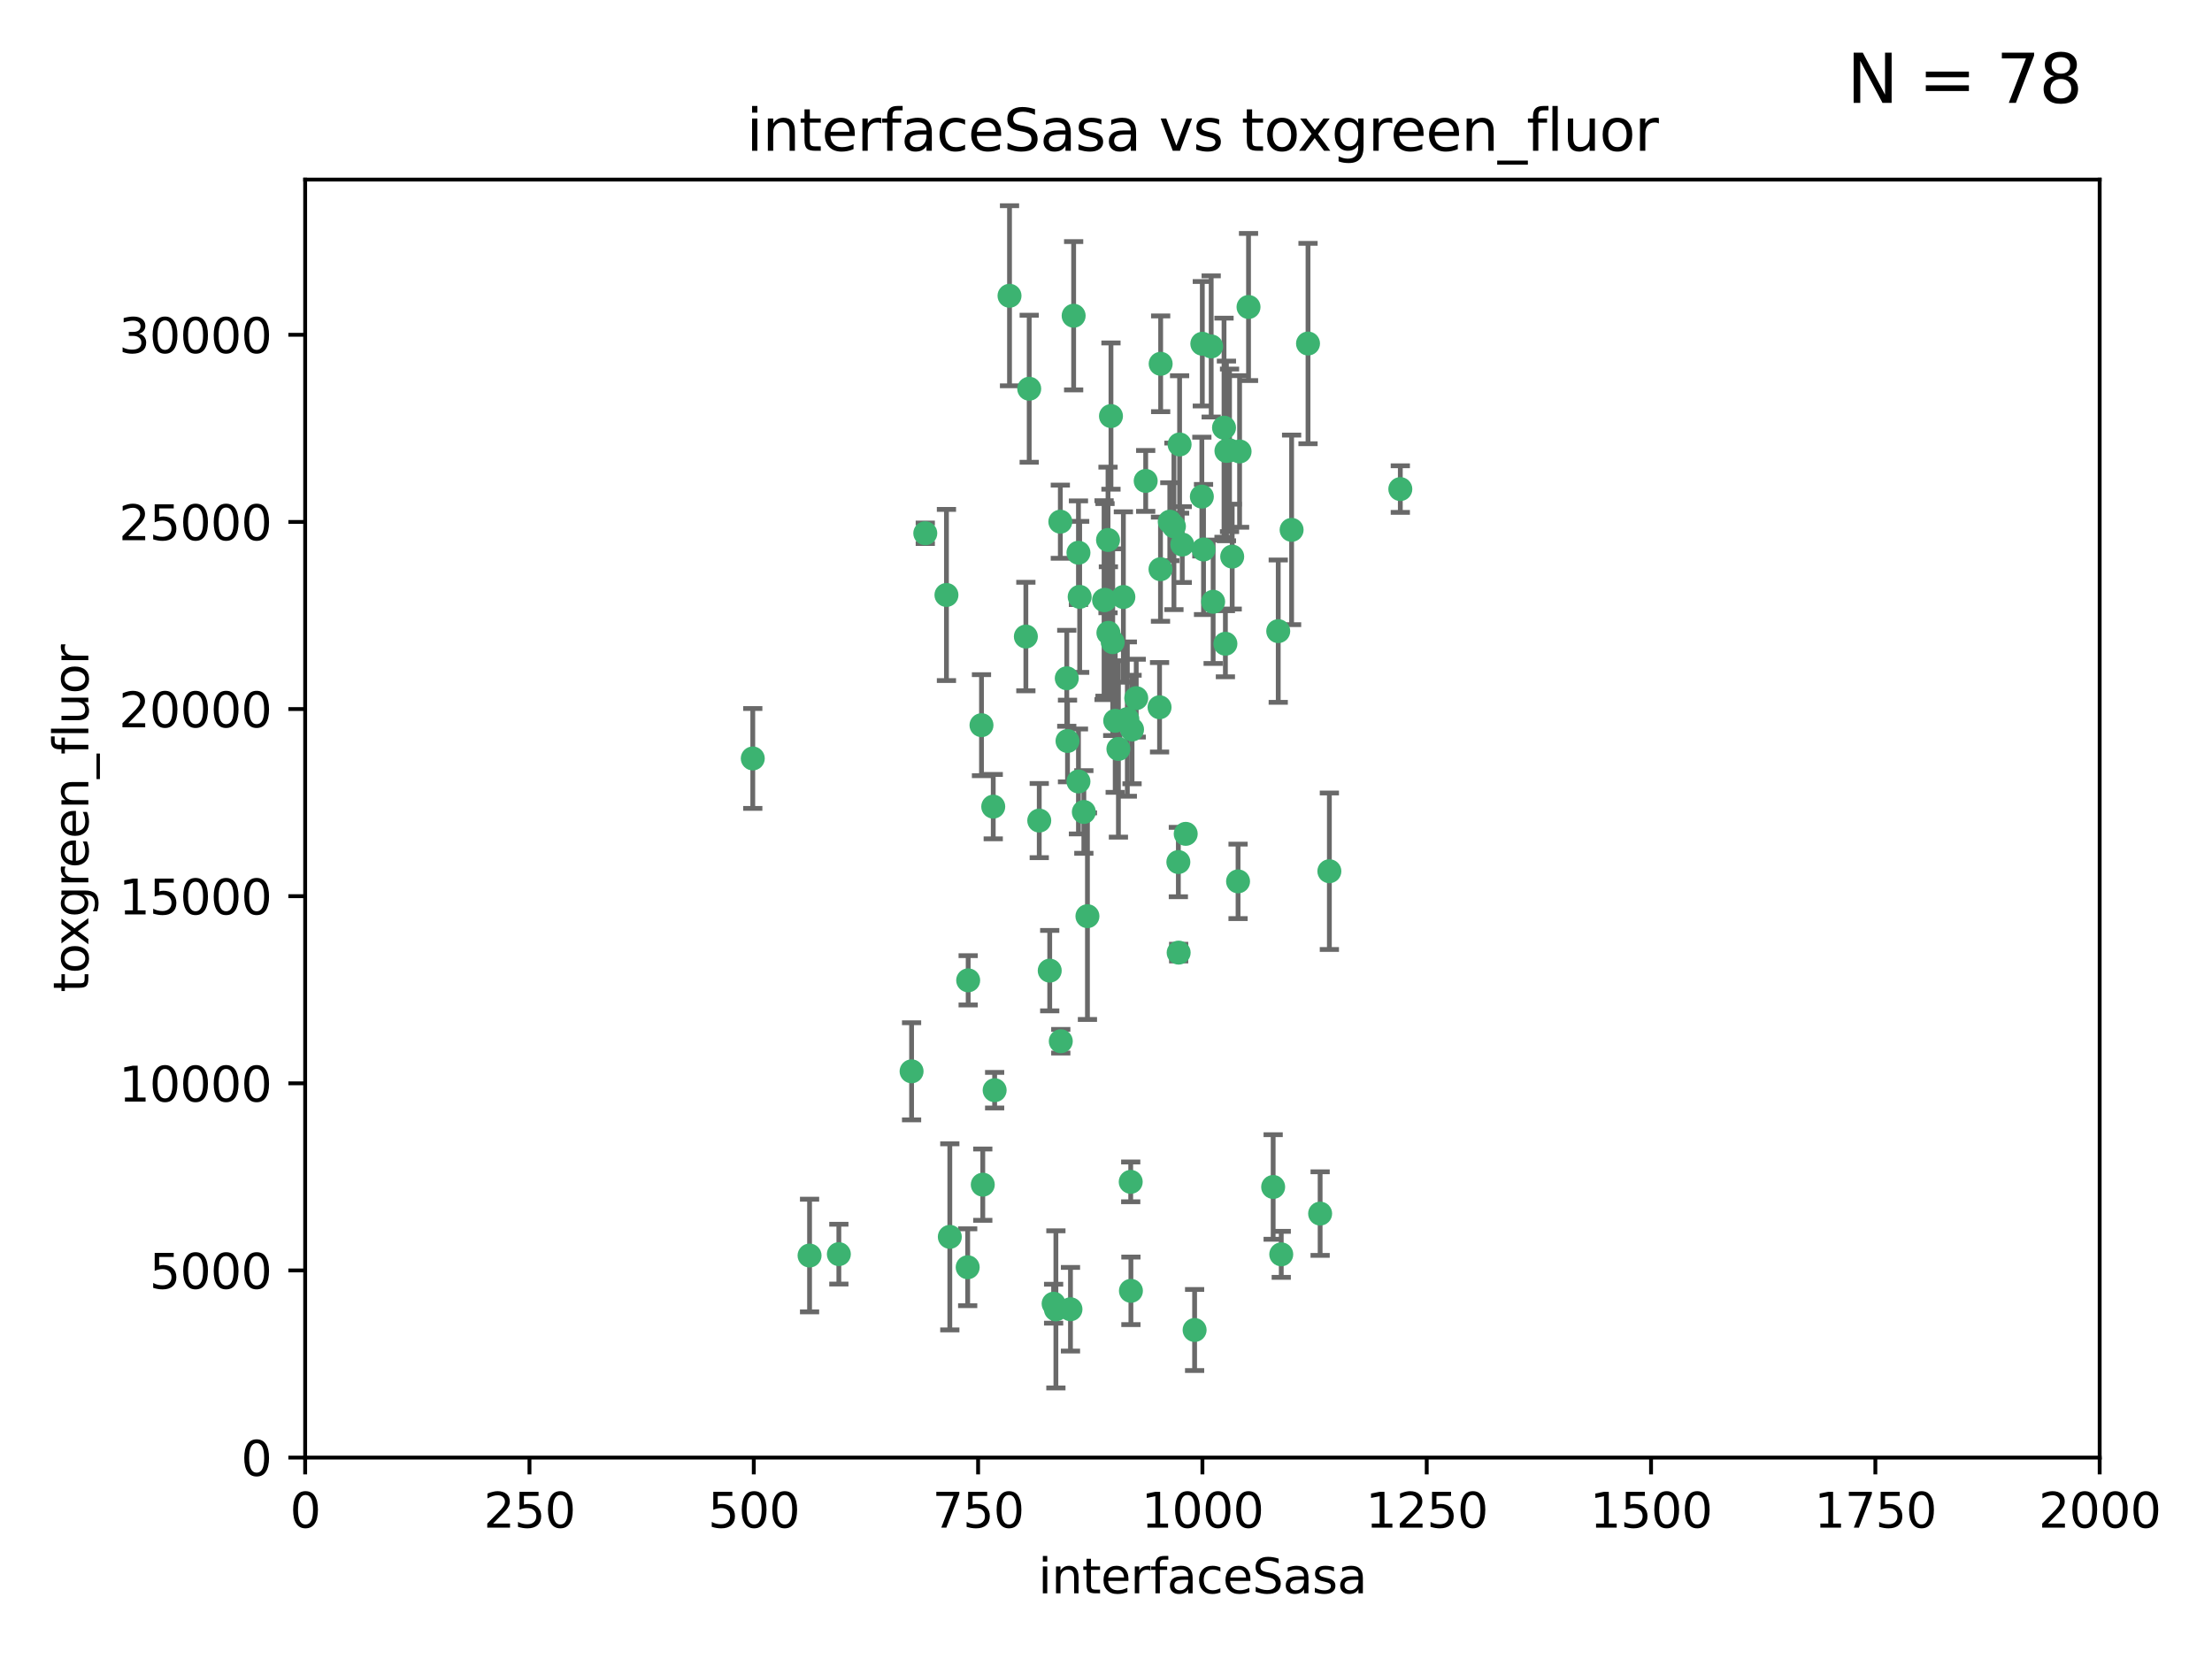 <?xml version="1.0" encoding="utf-8" standalone="no"?>
<!DOCTYPE svg PUBLIC "-//W3C//DTD SVG 1.1//EN"
  "http://www.w3.org/Graphics/SVG/1.1/DTD/svg11.dtd">
<svg xmlns:xlink="http://www.w3.org/1999/xlink" width="460.8pt" height="345.6pt" viewBox="0 0 460.8 345.6" xmlns="http://www.w3.org/2000/svg" version="1.1">
 <defs>
  <style type="text/css">*{stroke-linejoin: round; stroke-linecap: butt}</style>
 </defs>
 <g id="figure_1">
  <g id="patch_1">
   <path d="M 0 345.6 
L 460.8 345.6 
L 460.8 0 
L 0 0 
z
" style="fill: #ffffff"/>
  </g>
  <g id="axes_1">
   <g id="patch_2">
    <path d="M 63.571 303.64 
L 437.4 303.64 
L 437.4 37.411 
L 63.571 37.411 
z
" style="fill: #ffffff"/>
   </g>
   <g id="PathCollection_1">
    <defs>
     <path id="md28766e06b" d="M 0 1.118 
C 0.297 1.118 0.581 1 0.791 0.791 
C 1 0.581 1.118 0.297 1.118 0 
C 1.118 -0.297 1 -0.581 0.791 -0.791 
C 0.581 -1 0.297 -1.118 0 -1.118 
C -0.297 -1.118 -0.581 -1 -0.791 -0.791 
C -1 -0.581 -1.118 -0.297 -1.118 0 
C -1.118 0.297 -1 0.581 -0.791 0.791 
C -0.581 1 -0.297 1.118 0 1.118 
z
" style="stroke: #3cb371"/>
    </defs>
    <g clip-path="url(#pb3707b753c)">
     <use xlink:href="#md28766e06b" x="243.693" y="108.677" style="fill: #3cb371; stroke: #3cb371"/>
     <use xlink:href="#md28766e06b" x="272.484" y="71.562" style="fill: #3cb371; stroke: #3cb371"/>
     <use xlink:href="#md28766e06b" x="231.435" y="86.676" style="fill: #3cb371; stroke: #3cb371"/>
     <use xlink:href="#md28766e06b" x="266.28" y="131.48" style="fill: #3cb371; stroke: #3cb371"/>
     <use xlink:href="#md28766e06b" x="250.716" y="114.467" style="fill: #3cb371; stroke: #3cb371"/>
     <use xlink:href="#md28766e06b" x="269.065" y="110.38" style="fill: #3cb371; stroke: #3cb371"/>
     <use xlink:href="#md28766e06b" x="254.987" y="89.097" style="fill: #3cb371; stroke: #3cb371"/>
     <use xlink:href="#md28766e06b" x="220.886" y="108.676" style="fill: #3cb371; stroke: #3cb371"/>
     <use xlink:href="#md28766e06b" x="214.404" y="80.98" style="fill: #3cb371; stroke: #3cb371"/>
     <use xlink:href="#md28766e06b" x="174.75" y="261.259" style="fill: #3cb371; stroke: #3cb371"/>
     <use xlink:href="#md28766e06b" x="241.787" y="75.786" style="fill: #3cb371; stroke: #3cb371"/>
     <use xlink:href="#md28766e06b" x="252.721" y="125.356" style="fill: #3cb371; stroke: #3cb371"/>
     <use xlink:href="#md28766e06b" x="252.312" y="72.167" style="fill: #3cb371; stroke: #3cb371"/>
     <use xlink:href="#md28766e06b" x="258.229" y="94.046" style="fill: #3cb371; stroke: #3cb371"/>
     <use xlink:href="#md28766e06b" x="223.66" y="65.773" style="fill: #3cb371; stroke: #3cb371"/>
     <use xlink:href="#md28766e06b" x="232.987" y="156.019" style="fill: #3cb371; stroke: #3cb371"/>
     <use xlink:href="#md28766e06b" x="241.557" y="147.335" style="fill: #3cb371; stroke: #3cb371"/>
     <use xlink:href="#md28766e06b" x="230.194" y="124.965" style="fill: #3cb371; stroke: #3cb371"/>
     <use xlink:href="#md28766e06b" x="246.284" y="113.441" style="fill: #3cb371; stroke: #3cb371"/>
     <use xlink:href="#md28766e06b" x="255.489" y="93.933" style="fill: #3cb371; stroke: #3cb371"/>
     <use xlink:href="#md28766e06b" x="256.689" y="115.953" style="fill: #3cb371; stroke: #3cb371"/>
     <use xlink:href="#md28766e06b" x="244.553" y="109.646" style="fill: #3cb371; stroke: #3cb371"/>
     <use xlink:href="#md28766e06b" x="250.368" y="103.453" style="fill: #3cb371; stroke: #3cb371"/>
     <use xlink:href="#md28766e06b" x="232.318" y="150.153" style="fill: #3cb371; stroke: #3cb371"/>
     <use xlink:href="#md28766e06b" x="256.134" y="93.812" style="fill: #3cb371; stroke: #3cb371"/>
     <use xlink:href="#md28766e06b" x="234.02" y="124.367" style="fill: #3cb371; stroke: #3cb371"/>
     <use xlink:href="#md28766e06b" x="216.495" y="170.94" style="fill: #3cb371; stroke: #3cb371"/>
     <use xlink:href="#md28766e06b" x="238.669" y="100.184" style="fill: #3cb371; stroke: #3cb371"/>
     <use xlink:href="#md28766e06b" x="241.753" y="118.577" style="fill: #3cb371; stroke: #3cb371"/>
     <use xlink:href="#md28766e06b" x="245.731" y="92.588" style="fill: #3cb371; stroke: #3cb371"/>
     <use xlink:href="#md28766e06b" x="266.908" y="261.303" style="fill: #3cb371; stroke: #3cb371"/>
     <use xlink:href="#md28766e06b" x="222.381" y="154.361" style="fill: #3cb371; stroke: #3cb371"/>
     <use xlink:href="#md28766e06b" x="291.711" y="101.886" style="fill: #3cb371; stroke: #3cb371"/>
     <use xlink:href="#md28766e06b" x="224.916" y="124.337" style="fill: #3cb371; stroke: #3cb371"/>
     <use xlink:href="#md28766e06b" x="260.091" y="63.953" style="fill: #3cb371; stroke: #3cb371"/>
     <use xlink:href="#md28766e06b" x="250.465" y="71.61" style="fill: #3cb371; stroke: #3cb371"/>
     <use xlink:href="#md28766e06b" x="204.462" y="151.067" style="fill: #3cb371; stroke: #3cb371"/>
     <use xlink:href="#md28766e06b" x="218.677" y="202.203" style="fill: #3cb371; stroke: #3cb371"/>
     <use xlink:href="#md28766e06b" x="201.688" y="204.22" style="fill: #3cb371; stroke: #3cb371"/>
     <use xlink:href="#md28766e06b" x="204.731" y="246.787" style="fill: #3cb371; stroke: #3cb371"/>
     <use xlink:href="#md28766e06b" x="231.802" y="133.776" style="fill: #3cb371; stroke: #3cb371"/>
     <use xlink:href="#md28766e06b" x="192.753" y="111.087" style="fill: #3cb371; stroke: #3cb371"/>
     <use xlink:href="#md28766e06b" x="222.228" y="141.297" style="fill: #3cb371; stroke: #3cb371"/>
     <use xlink:href="#md28766e06b" x="230.822" y="112.487" style="fill: #3cb371; stroke: #3cb371"/>
     <use xlink:href="#md28766e06b" x="210.301" y="61.614" style="fill: #3cb371; stroke: #3cb371"/>
     <use xlink:href="#md28766e06b" x="224.662" y="162.792" style="fill: #3cb371; stroke: #3cb371"/>
     <use xlink:href="#md28766e06b" x="275.007" y="252.814" style="fill: #3cb371; stroke: #3cb371"/>
     <use xlink:href="#md28766e06b" x="236.699" y="145.439" style="fill: #3cb371; stroke: #3cb371"/>
     <use xlink:href="#md28766e06b" x="255.273" y="134.104" style="fill: #3cb371; stroke: #3cb371"/>
     <use xlink:href="#md28766e06b" x="265.222" y="247.267" style="fill: #3cb371; stroke: #3cb371"/>
     <use xlink:href="#md28766e06b" x="230.901" y="131.829" style="fill: #3cb371; stroke: #3cb371"/>
     <use xlink:href="#md28766e06b" x="213.706" y="132.603" style="fill: #3cb371; stroke: #3cb371"/>
     <use xlink:href="#md28766e06b" x="245.473" y="179.579" style="fill: #3cb371; stroke: #3cb371"/>
     <use xlink:href="#md28766e06b" x="206.91" y="168.036" style="fill: #3cb371; stroke: #3cb371"/>
     <use xlink:href="#md28766e06b" x="226.534" y="190.856" style="fill: #3cb371; stroke: #3cb371"/>
     <use xlink:href="#md28766e06b" x="235.59" y="268.906" style="fill: #3cb371; stroke: #3cb371"/>
     <use xlink:href="#md28766e06b" x="201.587" y="263.993" style="fill: #3cb371; stroke: #3cb371"/>
     <use xlink:href="#md28766e06b" x="224.662" y="115.142" style="fill: #3cb371; stroke: #3cb371"/>
     <use xlink:href="#md28766e06b" x="219.488" y="271.584" style="fill: #3cb371; stroke: #3cb371"/>
     <use xlink:href="#md28766e06b" x="245.536" y="198.449" style="fill: #3cb371; stroke: #3cb371"/>
     <use xlink:href="#md28766e06b" x="248.859" y="277.063" style="fill: #3cb371; stroke: #3cb371"/>
     <use xlink:href="#md28766e06b" x="220.981" y="216.908" style="fill: #3cb371; stroke: #3cb371"/>
     <use xlink:href="#md28766e06b" x="235.826" y="151.97" style="fill: #3cb371; stroke: #3cb371"/>
     <use xlink:href="#md28766e06b" x="276.932" y="181.494" style="fill: #3cb371; stroke: #3cb371"/>
     <use xlink:href="#md28766e06b" x="257.91" y="183.606" style="fill: #3cb371; stroke: #3cb371"/>
     <use xlink:href="#md28766e06b" x="247.005" y="173.704" style="fill: #3cb371; stroke: #3cb371"/>
     <use xlink:href="#md28766e06b" x="229.998" y="125.024" style="fill: #3cb371; stroke: #3cb371"/>
     <use xlink:href="#md28766e06b" x="219.963" y="272.768" style="fill: #3cb371; stroke: #3cb371"/>
     <use xlink:href="#md28766e06b" x="189.899" y="223.176" style="fill: #3cb371; stroke: #3cb371"/>
     <use xlink:href="#md28766e06b" x="197.864" y="257.661" style="fill: #3cb371; stroke: #3cb371"/>
     <use xlink:href="#md28766e06b" x="234.846" y="149.795" style="fill: #3cb371; stroke: #3cb371"/>
     <use xlink:href="#md28766e06b" x="168.647" y="261.551" style="fill: #3cb371; stroke: #3cb371"/>
     <use xlink:href="#md28766e06b" x="223" y="272.741" style="fill: #3cb371; stroke: #3cb371"/>
     <use xlink:href="#md28766e06b" x="197.163" y="123.943" style="fill: #3cb371; stroke: #3cb371"/>
     <use xlink:href="#md28766e06b" x="225.785" y="169.147" style="fill: #3cb371; stroke: #3cb371"/>
     <use xlink:href="#md28766e06b" x="235.549" y="246.204" style="fill: #3cb371; stroke: #3cb371"/>
     <use xlink:href="#md28766e06b" x="207.202" y="227.107" style="fill: #3cb371; stroke: #3cb371"/>
     <use xlink:href="#md28766e06b" x="156.817" y="157.999" style="fill: #3cb371; stroke: #3cb371"/>
    </g>
   </g>
   <g id="matplotlib.axis_1">
    <g id="xtick_1">
     <g id="line2d_1">
      <defs>
       <path id="m41649f0b8f" d="M 0 0 
L 0 3.5 
" style="stroke: #000000; stroke-width: 0.8"/>
      </defs>
      <g>
       <use xlink:href="#m41649f0b8f" x="63.571" y="303.64" style="stroke: #000000; stroke-width: 0.8"/>
      </g>
     </g>
     <g id="text_1">
      <!-- 0 -->
      <g transform="translate(60.39 318.238)scale(0.1 -0.1)">
       <defs>
        <path id="DejaVuSans-30" d="M 2034 4250 
Q 1547 4250 1301 3770 
Q 1056 3291 1056 2328 
Q 1056 1369 1301 889 
Q 1547 409 2034 409 
Q 2525 409 2770 889 
Q 3016 1369 3016 2328 
Q 3016 3291 2770 3770 
Q 2525 4250 2034 4250 
z
M 2034 4750 
Q 2819 4750 3233 4129 
Q 3647 3509 3647 2328 
Q 3647 1150 3233 529 
Q 2819 -91 2034 -91 
Q 1250 -91 836 529 
Q 422 1150 422 2328 
Q 422 3509 836 4129 
Q 1250 4750 2034 4750 
z
" transform="scale(0.016)"/>
       </defs>
       <use xlink:href="#DejaVuSans-30"/>
      </g>
     </g>
    </g>
    <g id="xtick_2">
     <g id="line2d_2">
      <g>
       <use xlink:href="#m41649f0b8f" x="110.3" y="303.64" style="stroke: #000000; stroke-width: 0.8"/>
      </g>
     </g>
     <g id="text_2">
      <!-- 250 -->
      <g transform="translate(100.756 318.238)scale(0.1 -0.1)">
       <defs>
        <path id="DejaVuSans-32" d="M 1228 531 
L 3431 531 
L 3431 0 
L 469 0 
L 469 531 
Q 828 903 1448 1529 
Q 2069 2156 2228 2338 
Q 2531 2678 2651 2914 
Q 2772 3150 2772 3378 
Q 2772 3750 2511 3984 
Q 2250 4219 1831 4219 
Q 1534 4219 1204 4116 
Q 875 4013 500 3803 
L 500 4441 
Q 881 4594 1212 4672 
Q 1544 4750 1819 4750 
Q 2544 4750 2975 4387 
Q 3406 4025 3406 3419 
Q 3406 3131 3298 2873 
Q 3191 2616 2906 2266 
Q 2828 2175 2409 1742 
Q 1991 1309 1228 531 
z
" transform="scale(0.016)"/>
        <path id="DejaVuSans-35" d="M 691 4666 
L 3169 4666 
L 3169 4134 
L 1269 4134 
L 1269 2991 
Q 1406 3038 1543 3061 
Q 1681 3084 1819 3084 
Q 2600 3084 3056 2656 
Q 3513 2228 3513 1497 
Q 3513 744 3044 326 
Q 2575 -91 1722 -91 
Q 1428 -91 1123 -41 
Q 819 9 494 109 
L 494 744 
Q 775 591 1075 516 
Q 1375 441 1709 441 
Q 2250 441 2565 725 
Q 2881 1009 2881 1497 
Q 2881 1984 2565 2268 
Q 2250 2553 1709 2553 
Q 1456 2553 1204 2497 
Q 953 2441 691 2322 
L 691 4666 
z
" transform="scale(0.016)"/>
       </defs>
       <use xlink:href="#DejaVuSans-32"/>
       <use xlink:href="#DejaVuSans-35" x="63.623"/>
       <use xlink:href="#DejaVuSans-30" x="127.246"/>
      </g>
     </g>
    </g>
    <g id="xtick_3">
     <g id="line2d_3">
      <g>
       <use xlink:href="#m41649f0b8f" x="157.028" y="303.64" style="stroke: #000000; stroke-width: 0.8"/>
      </g>
     </g>
     <g id="text_3">
      <!-- 500 -->
      <g transform="translate(147.485 318.238)scale(0.1 -0.1)">
       <use xlink:href="#DejaVuSans-35"/>
       <use xlink:href="#DejaVuSans-30" x="63.623"/>
       <use xlink:href="#DejaVuSans-30" x="127.246"/>
      </g>
     </g>
    </g>
    <g id="xtick_4">
     <g id="line2d_4">
      <g>
       <use xlink:href="#m41649f0b8f" x="203.757" y="303.64" style="stroke: #000000; stroke-width: 0.8"/>
      </g>
     </g>
     <g id="text_4">
      <!-- 750 -->
      <g transform="translate(194.213 318.238)scale(0.1 -0.1)">
       <defs>
        <path id="DejaVuSans-37" d="M 525 4666 
L 3525 4666 
L 3525 4397 
L 1831 0 
L 1172 0 
L 2766 4134 
L 525 4134 
L 525 4666 
z
" transform="scale(0.016)"/>
       </defs>
       <use xlink:href="#DejaVuSans-37"/>
       <use xlink:href="#DejaVuSans-35" x="63.623"/>
       <use xlink:href="#DejaVuSans-30" x="127.246"/>
      </g>
     </g>
    </g>
    <g id="xtick_5">
     <g id="line2d_5">
      <g>
       <use xlink:href="#m41649f0b8f" x="250.486" y="303.64" style="stroke: #000000; stroke-width: 0.8"/>
      </g>
     </g>
     <g id="text_5">
      <!-- 1000 -->
      <g transform="translate(237.761 318.238)scale(0.1 -0.1)">
       <defs>
        <path id="DejaVuSans-31" d="M 794 531 
L 1825 531 
L 1825 4091 
L 703 3866 
L 703 4441 
L 1819 4666 
L 2450 4666 
L 2450 531 
L 3481 531 
L 3481 0 
L 794 0 
L 794 531 
z
" transform="scale(0.016)"/>
       </defs>
       <use xlink:href="#DejaVuSans-31"/>
       <use xlink:href="#DejaVuSans-30" x="63.623"/>
       <use xlink:href="#DejaVuSans-30" x="127.246"/>
       <use xlink:href="#DejaVuSans-30" x="190.869"/>
      </g>
     </g>
    </g>
    <g id="xtick_6">
     <g id="line2d_6">
      <g>
       <use xlink:href="#m41649f0b8f" x="297.214" y="303.64" style="stroke: #000000; stroke-width: 0.8"/>
      </g>
     </g>
     <g id="text_6">
      <!-- 1250 -->
      <g transform="translate(284.489 318.238)scale(0.1 -0.1)">
       <use xlink:href="#DejaVuSans-31"/>
       <use xlink:href="#DejaVuSans-32" x="63.623"/>
       <use xlink:href="#DejaVuSans-35" x="127.246"/>
       <use xlink:href="#DejaVuSans-30" x="190.869"/>
      </g>
     </g>
    </g>
    <g id="xtick_7">
     <g id="line2d_7">
      <g>
       <use xlink:href="#m41649f0b8f" x="343.943" y="303.64" style="stroke: #000000; stroke-width: 0.8"/>
      </g>
     </g>
     <g id="text_7">
      <!-- 1500 -->
      <g transform="translate(331.218 318.238)scale(0.1 -0.1)">
       <use xlink:href="#DejaVuSans-31"/>
       <use xlink:href="#DejaVuSans-35" x="63.623"/>
       <use xlink:href="#DejaVuSans-30" x="127.246"/>
       <use xlink:href="#DejaVuSans-30" x="190.869"/>
      </g>
     </g>
    </g>
    <g id="xtick_8">
     <g id="line2d_8">
      <g>
       <use xlink:href="#m41649f0b8f" x="390.671" y="303.64" style="stroke: #000000; stroke-width: 0.8"/>
      </g>
     </g>
     <g id="text_8">
      <!-- 1750 -->
      <g transform="translate(377.946 318.238)scale(0.1 -0.1)">
       <use xlink:href="#DejaVuSans-31"/>
       <use xlink:href="#DejaVuSans-37" x="63.623"/>
       <use xlink:href="#DejaVuSans-35" x="127.246"/>
       <use xlink:href="#DejaVuSans-30" x="190.869"/>
      </g>
     </g>
    </g>
    <g id="xtick_9">
     <g id="line2d_9">
      <g>
       <use xlink:href="#m41649f0b8f" x="437.4" y="303.64" style="stroke: #000000; stroke-width: 0.8"/>
      </g>
     </g>
     <g id="text_9">
      <!-- 2000 -->
      <g transform="translate(424.675 318.238)scale(0.1 -0.1)">
       <use xlink:href="#DejaVuSans-32"/>
       <use xlink:href="#DejaVuSans-30" x="63.623"/>
       <use xlink:href="#DejaVuSans-30" x="127.246"/>
       <use xlink:href="#DejaVuSans-30" x="190.869"/>
      </g>
     </g>
    </g>
    <g id="text_10">
     <!-- interfaceSasa -->
     <g transform="translate(216.279 331.917)scale(0.1 -0.1)">
      <defs>
       <path id="DejaVuSans-69" d="M 603 3500 
L 1178 3500 
L 1178 0 
L 603 0 
L 603 3500 
z
M 603 4863 
L 1178 4863 
L 1178 4134 
L 603 4134 
L 603 4863 
z
" transform="scale(0.016)"/>
       <path id="DejaVuSans-6e" d="M 3513 2113 
L 3513 0 
L 2938 0 
L 2938 2094 
Q 2938 2591 2744 2837 
Q 2550 3084 2163 3084 
Q 1697 3084 1428 2787 
Q 1159 2491 1159 1978 
L 1159 0 
L 581 0 
L 581 3500 
L 1159 3500 
L 1159 2956 
Q 1366 3272 1645 3428 
Q 1925 3584 2291 3584 
Q 2894 3584 3203 3211 
Q 3513 2838 3513 2113 
z
" transform="scale(0.016)"/>
       <path id="DejaVuSans-74" d="M 1172 4494 
L 1172 3500 
L 2356 3500 
L 2356 3053 
L 1172 3053 
L 1172 1153 
Q 1172 725 1289 603 
Q 1406 481 1766 481 
L 2356 481 
L 2356 0 
L 1766 0 
Q 1100 0 847 248 
Q 594 497 594 1153 
L 594 3053 
L 172 3053 
L 172 3500 
L 594 3500 
L 594 4494 
L 1172 4494 
z
" transform="scale(0.016)"/>
       <path id="DejaVuSans-65" d="M 3597 1894 
L 3597 1613 
L 953 1613 
Q 991 1019 1311 708 
Q 1631 397 2203 397 
Q 2534 397 2845 478 
Q 3156 559 3463 722 
L 3463 178 
Q 3153 47 2828 -22 
Q 2503 -91 2169 -91 
Q 1331 -91 842 396 
Q 353 884 353 1716 
Q 353 2575 817 3079 
Q 1281 3584 2069 3584 
Q 2775 3584 3186 3129 
Q 3597 2675 3597 1894 
z
M 3022 2063 
Q 3016 2534 2758 2815 
Q 2500 3097 2075 3097 
Q 1594 3097 1305 2825 
Q 1016 2553 972 2059 
L 3022 2063 
z
" transform="scale(0.016)"/>
       <path id="DejaVuSans-72" d="M 2631 2963 
Q 2534 3019 2420 3045 
Q 2306 3072 2169 3072 
Q 1681 3072 1420 2755 
Q 1159 2438 1159 1844 
L 1159 0 
L 581 0 
L 581 3500 
L 1159 3500 
L 1159 2956 
Q 1341 3275 1631 3429 
Q 1922 3584 2338 3584 
Q 2397 3584 2469 3576 
Q 2541 3569 2628 3553 
L 2631 2963 
z
" transform="scale(0.016)"/>
       <path id="DejaVuSans-66" d="M 2375 4863 
L 2375 4384 
L 1825 4384 
Q 1516 4384 1395 4259 
Q 1275 4134 1275 3809 
L 1275 3500 
L 2222 3500 
L 2222 3053 
L 1275 3053 
L 1275 0 
L 697 0 
L 697 3053 
L 147 3053 
L 147 3500 
L 697 3500 
L 697 3744 
Q 697 4328 969 4595 
Q 1241 4863 1831 4863 
L 2375 4863 
z
" transform="scale(0.016)"/>
       <path id="DejaVuSans-61" d="M 2194 1759 
Q 1497 1759 1228 1600 
Q 959 1441 959 1056 
Q 959 750 1161 570 
Q 1363 391 1709 391 
Q 2188 391 2477 730 
Q 2766 1069 2766 1631 
L 2766 1759 
L 2194 1759 
z
M 3341 1997 
L 3341 0 
L 2766 0 
L 2766 531 
Q 2569 213 2275 61 
Q 1981 -91 1556 -91 
Q 1019 -91 701 211 
Q 384 513 384 1019 
Q 384 1609 779 1909 
Q 1175 2209 1959 2209 
L 2766 2209 
L 2766 2266 
Q 2766 2663 2505 2880 
Q 2244 3097 1772 3097 
Q 1472 3097 1187 3025 
Q 903 2953 641 2809 
L 641 3341 
Q 956 3463 1253 3523 
Q 1550 3584 1831 3584 
Q 2591 3584 2966 3190 
Q 3341 2797 3341 1997 
z
" transform="scale(0.016)"/>
       <path id="DejaVuSans-63" d="M 3122 3366 
L 3122 2828 
Q 2878 2963 2633 3030 
Q 2388 3097 2138 3097 
Q 1578 3097 1268 2742 
Q 959 2388 959 1747 
Q 959 1106 1268 751 
Q 1578 397 2138 397 
Q 2388 397 2633 464 
Q 2878 531 3122 666 
L 3122 134 
Q 2881 22 2623 -34 
Q 2366 -91 2075 -91 
Q 1284 -91 818 406 
Q 353 903 353 1747 
Q 353 2603 823 3093 
Q 1294 3584 2113 3584 
Q 2378 3584 2631 3529 
Q 2884 3475 3122 3366 
z
" transform="scale(0.016)"/>
       <path id="DejaVuSans-53" d="M 3425 4513 
L 3425 3897 
Q 3066 4069 2747 4153 
Q 2428 4238 2131 4238 
Q 1616 4238 1336 4038 
Q 1056 3838 1056 3469 
Q 1056 3159 1242 3001 
Q 1428 2844 1947 2747 
L 2328 2669 
Q 3034 2534 3370 2195 
Q 3706 1856 3706 1288 
Q 3706 609 3251 259 
Q 2797 -91 1919 -91 
Q 1588 -91 1214 -16 
Q 841 59 441 206 
L 441 856 
Q 825 641 1194 531 
Q 1563 422 1919 422 
Q 2459 422 2753 634 
Q 3047 847 3047 1241 
Q 3047 1584 2836 1778 
Q 2625 1972 2144 2069 
L 1759 2144 
Q 1053 2284 737 2584 
Q 422 2884 422 3419 
Q 422 4038 858 4394 
Q 1294 4750 2059 4750 
Q 2388 4750 2728 4690 
Q 3069 4631 3425 4513 
z
" transform="scale(0.016)"/>
       <path id="DejaVuSans-73" d="M 2834 3397 
L 2834 2853 
Q 2591 2978 2328 3040 
Q 2066 3103 1784 3103 
Q 1356 3103 1142 2972 
Q 928 2841 928 2578 
Q 928 2378 1081 2264 
Q 1234 2150 1697 2047 
L 1894 2003 
Q 2506 1872 2764 1633 
Q 3022 1394 3022 966 
Q 3022 478 2636 193 
Q 2250 -91 1575 -91 
Q 1294 -91 989 -36 
Q 684 19 347 128 
L 347 722 
Q 666 556 975 473 
Q 1284 391 1588 391 
Q 1994 391 2212 530 
Q 2431 669 2431 922 
Q 2431 1156 2273 1281 
Q 2116 1406 1581 1522 
L 1381 1569 
Q 847 1681 609 1914 
Q 372 2147 372 2553 
Q 372 3047 722 3315 
Q 1072 3584 1716 3584 
Q 2034 3584 2315 3537 
Q 2597 3491 2834 3397 
z
" transform="scale(0.016)"/>
      </defs>
      <use xlink:href="#DejaVuSans-69"/>
      <use xlink:href="#DejaVuSans-6e" x="27.783"/>
      <use xlink:href="#DejaVuSans-74" x="91.162"/>
      <use xlink:href="#DejaVuSans-65" x="130.371"/>
      <use xlink:href="#DejaVuSans-72" x="191.895"/>
      <use xlink:href="#DejaVuSans-66" x="233.008"/>
      <use xlink:href="#DejaVuSans-61" x="268.213"/>
      <use xlink:href="#DejaVuSans-63" x="329.492"/>
      <use xlink:href="#DejaVuSans-65" x="384.473"/>
      <use xlink:href="#DejaVuSans-53" x="445.996"/>
      <use xlink:href="#DejaVuSans-61" x="509.473"/>
      <use xlink:href="#DejaVuSans-73" x="570.752"/>
      <use xlink:href="#DejaVuSans-61" x="622.852"/>
     </g>
    </g>
   </g>
   <g id="matplotlib.axis_2">
    <g id="ytick_1">
     <g id="line2d_10">
      <defs>
       <path id="m5e41272f36" d="M 0 0 
L -3.5 0 
" style="stroke: #000000; stroke-width: 0.8"/>
      </defs>
      <g>
       <use xlink:href="#m5e41272f36" x="63.571" y="303.64" style="stroke: #000000; stroke-width: 0.8"/>
      </g>
     </g>
     <g id="text_11">
      <!-- 0 -->
      <g transform="translate(50.209 307.439)scale(0.1 -0.1)">
       <use xlink:href="#DejaVuSans-30"/>
      </g>
     </g>
    </g>
    <g id="ytick_2">
     <g id="line2d_11">
      <g>
       <use xlink:href="#m5e41272f36" x="63.571" y="264.657" style="stroke: #000000; stroke-width: 0.8"/>
      </g>
     </g>
     <g id="text_12">
      <!-- 5000 -->
      <g transform="translate(31.121 268.457)scale(0.1 -0.1)">
       <use xlink:href="#DejaVuSans-35"/>
       <use xlink:href="#DejaVuSans-30" x="63.623"/>
       <use xlink:href="#DejaVuSans-30" x="127.246"/>
       <use xlink:href="#DejaVuSans-30" x="190.869"/>
      </g>
     </g>
    </g>
    <g id="ytick_3">
     <g id="line2d_12">
      <g>
       <use xlink:href="#m5e41272f36" x="63.571" y="225.675" style="stroke: #000000; stroke-width: 0.8"/>
      </g>
     </g>
     <g id="text_13">
      <!-- 10000 -->
      <g transform="translate(24.759 229.474)scale(0.1 -0.1)">
       <use xlink:href="#DejaVuSans-31"/>
       <use xlink:href="#DejaVuSans-30" x="63.623"/>
       <use xlink:href="#DejaVuSans-30" x="127.246"/>
       <use xlink:href="#DejaVuSans-30" x="190.869"/>
       <use xlink:href="#DejaVuSans-30" x="254.492"/>
      </g>
     </g>
    </g>
    <g id="ytick_4">
     <g id="line2d_13">
      <g>
       <use xlink:href="#m5e41272f36" x="63.571" y="186.692" style="stroke: #000000; stroke-width: 0.8"/>
      </g>
     </g>
     <g id="text_14">
      <!-- 15000 -->
      <g transform="translate(24.759 190.492)scale(0.1 -0.1)">
       <use xlink:href="#DejaVuSans-31"/>
       <use xlink:href="#DejaVuSans-35" x="63.623"/>
       <use xlink:href="#DejaVuSans-30" x="127.246"/>
       <use xlink:href="#DejaVuSans-30" x="190.869"/>
       <use xlink:href="#DejaVuSans-30" x="254.492"/>
      </g>
     </g>
    </g>
    <g id="ytick_5">
     <g id="line2d_14">
      <g>
       <use xlink:href="#m5e41272f36" x="63.571" y="147.71" style="stroke: #000000; stroke-width: 0.8"/>
      </g>
     </g>
     <g id="text_15">
      <!-- 20000 -->
      <g transform="translate(24.759 151.509)scale(0.1 -0.1)">
       <use xlink:href="#DejaVuSans-32"/>
       <use xlink:href="#DejaVuSans-30" x="63.623"/>
       <use xlink:href="#DejaVuSans-30" x="127.246"/>
       <use xlink:href="#DejaVuSans-30" x="190.869"/>
       <use xlink:href="#DejaVuSans-30" x="254.492"/>
      </g>
     </g>
    </g>
    <g id="ytick_6">
     <g id="line2d_15">
      <g>
       <use xlink:href="#m5e41272f36" x="63.571" y="108.727" style="stroke: #000000; stroke-width: 0.8"/>
      </g>
     </g>
     <g id="text_16">
      <!-- 25000 -->
      <g transform="translate(24.759 112.527)scale(0.1 -0.1)">
       <use xlink:href="#DejaVuSans-32"/>
       <use xlink:href="#DejaVuSans-35" x="63.623"/>
       <use xlink:href="#DejaVuSans-30" x="127.246"/>
       <use xlink:href="#DejaVuSans-30" x="190.869"/>
       <use xlink:href="#DejaVuSans-30" x="254.492"/>
      </g>
     </g>
    </g>
    <g id="ytick_7">
     <g id="line2d_16">
      <g>
       <use xlink:href="#m5e41272f36" x="63.571" y="69.745" style="stroke: #000000; stroke-width: 0.8"/>
      </g>
     </g>
     <g id="text_17">
      <!-- 30000 -->
      <g transform="translate(24.759 73.544)scale(0.1 -0.1)">
       <defs>
        <path id="DejaVuSans-33" d="M 2597 2516 
Q 3050 2419 3304 2112 
Q 3559 1806 3559 1356 
Q 3559 666 3084 287 
Q 2609 -91 1734 -91 
Q 1441 -91 1130 -33 
Q 819 25 488 141 
L 488 750 
Q 750 597 1062 519 
Q 1375 441 1716 441 
Q 2309 441 2620 675 
Q 2931 909 2931 1356 
Q 2931 1769 2642 2001 
Q 2353 2234 1838 2234 
L 1294 2234 
L 1294 2753 
L 1863 2753 
Q 2328 2753 2575 2939 
Q 2822 3125 2822 3475 
Q 2822 3834 2567 4026 
Q 2313 4219 1838 4219 
Q 1578 4219 1281 4162 
Q 984 4106 628 3988 
L 628 4550 
Q 988 4650 1302 4700 
Q 1616 4750 1894 4750 
Q 2613 4750 3031 4423 
Q 3450 4097 3450 3541 
Q 3450 3153 3228 2886 
Q 3006 2619 2597 2516 
z
" transform="scale(0.016)"/>
       </defs>
       <use xlink:href="#DejaVuSans-33"/>
       <use xlink:href="#DejaVuSans-30" x="63.623"/>
       <use xlink:href="#DejaVuSans-30" x="127.246"/>
       <use xlink:href="#DejaVuSans-30" x="190.869"/>
       <use xlink:href="#DejaVuSans-30" x="254.492"/>
      </g>
     </g>
    </g>
    <g id="text_18">
     <!-- toxgreen_fluor -->
     <g transform="translate(18.401 206.72)rotate(-90)scale(0.1 -0.1)">
      <defs>
       <path id="DejaVuSans-6f" d="M 1959 3097 
Q 1497 3097 1228 2736 
Q 959 2375 959 1747 
Q 959 1119 1226 758 
Q 1494 397 1959 397 
Q 2419 397 2687 759 
Q 2956 1122 2956 1747 
Q 2956 2369 2687 2733 
Q 2419 3097 1959 3097 
z
M 1959 3584 
Q 2709 3584 3137 3096 
Q 3566 2609 3566 1747 
Q 3566 888 3137 398 
Q 2709 -91 1959 -91 
Q 1206 -91 779 398 
Q 353 888 353 1747 
Q 353 2609 779 3096 
Q 1206 3584 1959 3584 
z
" transform="scale(0.016)"/>
       <path id="DejaVuSans-78" d="M 3513 3500 
L 2247 1797 
L 3578 0 
L 2900 0 
L 1881 1375 
L 863 0 
L 184 0 
L 1544 1831 
L 300 3500 
L 978 3500 
L 1906 2253 
L 2834 3500 
L 3513 3500 
z
" transform="scale(0.016)"/>
       <path id="DejaVuSans-67" d="M 2906 1791 
Q 2906 2416 2648 2759 
Q 2391 3103 1925 3103 
Q 1463 3103 1205 2759 
Q 947 2416 947 1791 
Q 947 1169 1205 825 
Q 1463 481 1925 481 
Q 2391 481 2648 825 
Q 2906 1169 2906 1791 
z
M 3481 434 
Q 3481 -459 3084 -895 
Q 2688 -1331 1869 -1331 
Q 1566 -1331 1297 -1286 
Q 1028 -1241 775 -1147 
L 775 -588 
Q 1028 -725 1275 -790 
Q 1522 -856 1778 -856 
Q 2344 -856 2625 -561 
Q 2906 -266 2906 331 
L 2906 616 
Q 2728 306 2450 153 
Q 2172 0 1784 0 
Q 1141 0 747 490 
Q 353 981 353 1791 
Q 353 2603 747 3093 
Q 1141 3584 1784 3584 
Q 2172 3584 2450 3431 
Q 2728 3278 2906 2969 
L 2906 3500 
L 3481 3500 
L 3481 434 
z
" transform="scale(0.016)"/>
       <path id="DejaVuSans-5f" d="M 3263 -1063 
L 3263 -1509 
L -63 -1509 
L -63 -1063 
L 3263 -1063 
z
" transform="scale(0.016)"/>
       <path id="DejaVuSans-6c" d="M 603 4863 
L 1178 4863 
L 1178 0 
L 603 0 
L 603 4863 
z
" transform="scale(0.016)"/>
       <path id="DejaVuSans-75" d="M 544 1381 
L 544 3500 
L 1119 3500 
L 1119 1403 
Q 1119 906 1312 657 
Q 1506 409 1894 409 
Q 2359 409 2629 706 
Q 2900 1003 2900 1516 
L 2900 3500 
L 3475 3500 
L 3475 0 
L 2900 0 
L 2900 538 
Q 2691 219 2414 64 
Q 2138 -91 1772 -91 
Q 1169 -91 856 284 
Q 544 659 544 1381 
z
M 1991 3584 
L 1991 3584 
z
" transform="scale(0.016)"/>
      </defs>
      <use xlink:href="#DejaVuSans-74"/>
      <use xlink:href="#DejaVuSans-6f" x="39.209"/>
      <use xlink:href="#DejaVuSans-78" x="97.266"/>
      <use xlink:href="#DejaVuSans-67" x="156.445"/>
      <use xlink:href="#DejaVuSans-72" x="219.922"/>
      <use xlink:href="#DejaVuSans-65" x="258.785"/>
      <use xlink:href="#DejaVuSans-65" x="320.309"/>
      <use xlink:href="#DejaVuSans-6e" x="381.832"/>
      <use xlink:href="#DejaVuSans-5f" x="445.211"/>
      <use xlink:href="#DejaVuSans-66" x="495.211"/>
      <use xlink:href="#DejaVuSans-6c" x="530.416"/>
      <use xlink:href="#DejaVuSans-75" x="558.199"/>
      <use xlink:href="#DejaVuSans-6f" x="621.578"/>
      <use xlink:href="#DejaVuSans-72" x="682.76"/>
     </g>
    </g>
   </g>
   <g id="LineCollection_1">
    <path d="M 243.693 116.797 
L 243.693 100.557 
" clip-path="url(#pb3707b753c)" style="fill: none; stroke: #696969"/>
    <path d="M 272.484 92.434 
L 272.484 50.691 
" clip-path="url(#pb3707b753c)" style="fill: none; stroke: #696969"/>
    <path d="M 231.435 101.908 
L 231.435 71.444 
" clip-path="url(#pb3707b753c)" style="fill: none; stroke: #696969"/>
    <path d="M 266.28 146.307 
L 266.28 116.654 
" clip-path="url(#pb3707b753c)" style="fill: none; stroke: #696969"/>
    <path d="M 250.716 128.017 
L 250.716 100.917 
" clip-path="url(#pb3707b753c)" style="fill: none; stroke: #696969"/>
    <path d="M 269.065 130.124 
L 269.065 90.636 
" clip-path="url(#pb3707b753c)" style="fill: none; stroke: #696969"/>
    <path d="M 254.987 111.917 
L 254.987 66.277 
" clip-path="url(#pb3707b753c)" style="fill: none; stroke: #696969"/>
    <path d="M 220.886 116.296 
L 220.886 101.057 
" clip-path="url(#pb3707b753c)" style="fill: none; stroke: #696969"/>
    <path d="M 214.404 96.292 
L 214.404 65.668 
" clip-path="url(#pb3707b753c)" style="fill: none; stroke: #696969"/>
    <path d="M 174.75 267.49 
L 174.75 255.028 
" clip-path="url(#pb3707b753c)" style="fill: none; stroke: #696969"/>
    <path d="M 241.787 85.756 
L 241.787 65.815 
" clip-path="url(#pb3707b753c)" style="fill: none; stroke: #696969"/>
    <path d="M 252.721 138.211 
L 252.721 112.501 
" clip-path="url(#pb3707b753c)" style="fill: none; stroke: #696969"/>
    <path d="M 252.312 86.871 
L 252.312 57.463 
" clip-path="url(#pb3707b753c)" style="fill: none; stroke: #696969"/>
    <path d="M 258.229 109.836 
L 258.229 78.257 
" clip-path="url(#pb3707b753c)" style="fill: none; stroke: #696969"/>
    <path d="M 223.66 81.223 
L 223.66 50.323 
" clip-path="url(#pb3707b753c)" style="fill: none; stroke: #696969"/>
    <path d="M 232.987 174.39 
L 232.987 137.647 
" clip-path="url(#pb3707b753c)" style="fill: none; stroke: #696969"/>
    <path d="M 241.557 156.65 
L 241.557 138.02 
" clip-path="url(#pb3707b753c)" style="fill: none; stroke: #696969"/>
    <path d="M 230.194 145.018 
L 230.194 104.912 
" clip-path="url(#pb3707b753c)" style="fill: none; stroke: #696969"/>
    <path d="M 246.284 121.337 
L 246.284 105.546 
" clip-path="url(#pb3707b753c)" style="fill: none; stroke: #696969"/>
    <path d="M 255.489 112.649 
L 255.489 75.218 
" clip-path="url(#pb3707b753c)" style="fill: none; stroke: #696969"/>
    <path d="M 256.689 126.872 
L 256.689 105.035 
" clip-path="url(#pb3707b753c)" style="fill: none; stroke: #696969"/>
    <path d="M 244.553 126.988 
L 244.553 92.305 
" clip-path="url(#pb3707b753c)" style="fill: none; stroke: #696969"/>
    <path d="M 250.368 115.826 
L 250.368 91.08 
" clip-path="url(#pb3707b753c)" style="fill: none; stroke: #696969"/>
    <path d="M 232.318 165.057 
L 232.318 135.25 
" clip-path="url(#pb3707b753c)" style="fill: none; stroke: #696969"/>
    <path d="M 256.134 110.745 
L 256.134 76.878 
" clip-path="url(#pb3707b753c)" style="fill: none; stroke: #696969"/>
    <path d="M 234.02 142.114 
L 234.02 106.621 
" clip-path="url(#pb3707b753c)" style="fill: none; stroke: #696969"/>
    <path d="M 216.495 178.667 
L 216.495 163.212 
" clip-path="url(#pb3707b753c)" style="fill: none; stroke: #696969"/>
    <path d="M 238.669 106.525 
L 238.669 93.844 
" clip-path="url(#pb3707b753c)" style="fill: none; stroke: #696969"/>
    <path d="M 241.753 129.424 
L 241.753 107.731 
" clip-path="url(#pb3707b753c)" style="fill: none; stroke: #696969"/>
    <path d="M 245.731 106.902 
L 245.731 78.274 
" clip-path="url(#pb3707b753c)" style="fill: none; stroke: #696969"/>
    <path d="M 266.908 266.097 
L 266.908 256.51 
" clip-path="url(#pb3707b753c)" style="fill: none; stroke: #696969"/>
    <path d="M 222.381 162.872 
L 222.381 145.85 
" clip-path="url(#pb3707b753c)" style="fill: none; stroke: #696969"/>
    <path d="M 291.711 106.741 
L 291.711 97.032 
" clip-path="url(#pb3707b753c)" style="fill: none; stroke: #696969"/>
    <path d="M 224.916 140.07 
L 224.916 108.604 
" clip-path="url(#pb3707b753c)" style="fill: none; stroke: #696969"/>
    <path d="M 260.091 79.275 
L 260.091 48.63 
" clip-path="url(#pb3707b753c)" style="fill: none; stroke: #696969"/>
    <path d="M 250.465 84.576 
L 250.465 58.645 
" clip-path="url(#pb3707b753c)" style="fill: none; stroke: #696969"/>
    <path d="M 204.462 161.588 
L 204.462 140.547 
" clip-path="url(#pb3707b753c)" style="fill: none; stroke: #696969"/>
    <path d="M 218.677 210.579 
L 218.677 193.826 
" clip-path="url(#pb3707b753c)" style="fill: none; stroke: #696969"/>
    <path d="M 201.688 209.352 
L 201.688 199.087 
" clip-path="url(#pb3707b753c)" style="fill: none; stroke: #696969"/>
    <path d="M 204.731 254.215 
L 204.731 239.358 
" clip-path="url(#pb3707b753c)" style="fill: none; stroke: #696969"/>
    <path d="M 231.802 153.222 
L 231.802 114.33 
" clip-path="url(#pb3707b753c)" style="fill: none; stroke: #696969"/>
    <path d="M 192.753 113.226 
L 192.753 108.949 
" clip-path="url(#pb3707b753c)" style="fill: none; stroke: #696969"/>
    <path d="M 222.228 151.291 
L 222.228 131.303 
" clip-path="url(#pb3707b753c)" style="fill: none; stroke: #696969"/>
    <path d="M 230.822 127.655 
L 230.822 97.319 
" clip-path="url(#pb3707b753c)" style="fill: none; stroke: #696969"/>
    <path d="M 210.301 80.373 
L 210.301 42.855 
" clip-path="url(#pb3707b753c)" style="fill: none; stroke: #696969"/>
    <path d="M 224.662 173.718 
L 224.662 151.865 
" clip-path="url(#pb3707b753c)" style="fill: none; stroke: #696969"/>
    <path d="M 275.007 261.522 
L 275.007 244.105 
" clip-path="url(#pb3707b753c)" style="fill: none; stroke: #696969"/>
    <path d="M 236.699 153.546 
L 236.699 137.331 
" clip-path="url(#pb3707b753c)" style="fill: none; stroke: #696969"/>
    <path d="M 255.273 140.983 
L 255.273 127.226 
" clip-path="url(#pb3707b753c)" style="fill: none; stroke: #696969"/>
    <path d="M 265.222 258.157 
L 265.222 236.377 
" clip-path="url(#pb3707b753c)" style="fill: none; stroke: #696969"/>
    <path d="M 230.901 145.591 
L 230.901 118.067 
" clip-path="url(#pb3707b753c)" style="fill: none; stroke: #696969"/>
    <path d="M 213.706 143.904 
L 213.706 121.303 
" clip-path="url(#pb3707b753c)" style="fill: none; stroke: #696969"/>
    <path d="M 245.473 186.808 
L 245.473 172.35 
" clip-path="url(#pb3707b753c)" style="fill: none; stroke: #696969"/>
    <path d="M 206.91 174.742 
L 206.91 161.329 
" clip-path="url(#pb3707b753c)" style="fill: none; stroke: #696969"/>
    <path d="M 226.534 212.373 
L 226.534 169.339 
" clip-path="url(#pb3707b753c)" style="fill: none; stroke: #696969"/>
    <path d="M 235.59 275.94 
L 235.59 261.871 
" clip-path="url(#pb3707b753c)" style="fill: none; stroke: #696969"/>
    <path d="M 201.587 272.003 
L 201.587 255.982 
" clip-path="url(#pb3707b753c)" style="fill: none; stroke: #696969"/>
    <path d="M 224.662 125.941 
L 224.662 104.342 
" clip-path="url(#pb3707b753c)" style="fill: none; stroke: #696969"/>
    <path d="M 219.488 275.64 
L 219.488 267.529 
" clip-path="url(#pb3707b753c)" style="fill: none; stroke: #696969"/>
    <path d="M 245.536 200.192 
L 245.536 196.706 
" clip-path="url(#pb3707b753c)" style="fill: none; stroke: #696969"/>
    <path d="M 248.859 285.505 
L 248.859 268.621 
" clip-path="url(#pb3707b753c)" style="fill: none; stroke: #696969"/>
    <path d="M 220.981 219.374 
L 220.981 214.442 
" clip-path="url(#pb3707b753c)" style="fill: none; stroke: #696969"/>
    <path d="M 235.826 163.271 
L 235.826 140.669 
" clip-path="url(#pb3707b753c)" style="fill: none; stroke: #696969"/>
    <path d="M 276.932 197.796 
L 276.932 165.192 
" clip-path="url(#pb3707b753c)" style="fill: none; stroke: #696969"/>
    <path d="M 257.91 191.362 
L 257.91 175.85 
" clip-path="url(#pb3707b753c)" style="fill: none; stroke: #696969"/>
    <path d="M 247.005 174.431 
L 247.005 172.978 
" clip-path="url(#pb3707b753c)" style="fill: none; stroke: #696969"/>
    <path d="M 229.998 145.735 
L 229.998 104.312 
" clip-path="url(#pb3707b753c)" style="fill: none; stroke: #696969"/>
    <path d="M 219.963 289.135 
L 219.963 256.401 
" clip-path="url(#pb3707b753c)" style="fill: none; stroke: #696969"/>
    <path d="M 189.899 233.292 
L 189.899 213.059 
" clip-path="url(#pb3707b753c)" style="fill: none; stroke: #696969"/>
    <path d="M 197.864 277.044 
L 197.864 238.278 
" clip-path="url(#pb3707b753c)" style="fill: none; stroke: #696969"/>
    <path d="M 234.846 165.867 
L 234.846 133.723 
" clip-path="url(#pb3707b753c)" style="fill: none; stroke: #696969"/>
    <path d="M 168.647 273.286 
L 168.647 249.816 
" clip-path="url(#pb3707b753c)" style="fill: none; stroke: #696969"/>
    <path d="M 223 281.454 
L 223 264.027 
" clip-path="url(#pb3707b753c)" style="fill: none; stroke: #696969"/>
    <path d="M 197.163 141.769 
L 197.163 106.117 
" clip-path="url(#pb3707b753c)" style="fill: none; stroke: #696969"/>
    <path d="M 225.785 177.757 
L 225.785 160.538 
" clip-path="url(#pb3707b753c)" style="fill: none; stroke: #696969"/>
    <path d="M 235.549 250.348 
L 235.549 242.06 
" clip-path="url(#pb3707b753c)" style="fill: none; stroke: #696969"/>
    <path d="M 207.202 230.811 
L 207.202 223.403 
" clip-path="url(#pb3707b753c)" style="fill: none; stroke: #696969"/>
    <path d="M 156.817 168.403 
L 156.817 147.594 
" clip-path="url(#pb3707b753c)" style="fill: none; stroke: #696969"/>
   </g>
   <g id="line2d_17">
    <defs>
     <path id="m15db2113f4" d="M 2 0 
L -2 -0 
" style="stroke: #696969"/>
    </defs>
    <g clip-path="url(#pb3707b753c)">
     <use xlink:href="#m15db2113f4" x="243.693" y="116.797" style="fill: #696969; stroke: #696969"/>
     <use xlink:href="#m15db2113f4" x="272.484" y="92.434" style="fill: #696969; stroke: #696969"/>
     <use xlink:href="#m15db2113f4" x="231.435" y="101.908" style="fill: #696969; stroke: #696969"/>
     <use xlink:href="#m15db2113f4" x="266.28" y="146.307" style="fill: #696969; stroke: #696969"/>
     <use xlink:href="#m15db2113f4" x="250.716" y="128.017" style="fill: #696969; stroke: #696969"/>
     <use xlink:href="#m15db2113f4" x="269.065" y="130.124" style="fill: #696969; stroke: #696969"/>
     <use xlink:href="#m15db2113f4" x="254.987" y="111.917" style="fill: #696969; stroke: #696969"/>
     <use xlink:href="#m15db2113f4" x="220.886" y="116.296" style="fill: #696969; stroke: #696969"/>
     <use xlink:href="#m15db2113f4" x="214.404" y="96.292" style="fill: #696969; stroke: #696969"/>
     <use xlink:href="#m15db2113f4" x="174.75" y="267.49" style="fill: #696969; stroke: #696969"/>
     <use xlink:href="#m15db2113f4" x="241.787" y="85.756" style="fill: #696969; stroke: #696969"/>
     <use xlink:href="#m15db2113f4" x="252.721" y="138.211" style="fill: #696969; stroke: #696969"/>
     <use xlink:href="#m15db2113f4" x="252.312" y="86.871" style="fill: #696969; stroke: #696969"/>
     <use xlink:href="#m15db2113f4" x="258.229" y="109.836" style="fill: #696969; stroke: #696969"/>
     <use xlink:href="#m15db2113f4" x="223.66" y="81.223" style="fill: #696969; stroke: #696969"/>
     <use xlink:href="#m15db2113f4" x="232.987" y="174.39" style="fill: #696969; stroke: #696969"/>
     <use xlink:href="#m15db2113f4" x="241.557" y="156.65" style="fill: #696969; stroke: #696969"/>
     <use xlink:href="#m15db2113f4" x="230.194" y="145.018" style="fill: #696969; stroke: #696969"/>
     <use xlink:href="#m15db2113f4" x="246.284" y="121.337" style="fill: #696969; stroke: #696969"/>
     <use xlink:href="#m15db2113f4" x="255.489" y="112.649" style="fill: #696969; stroke: #696969"/>
     <use xlink:href="#m15db2113f4" x="256.689" y="126.872" style="fill: #696969; stroke: #696969"/>
     <use xlink:href="#m15db2113f4" x="244.553" y="126.988" style="fill: #696969; stroke: #696969"/>
     <use xlink:href="#m15db2113f4" x="250.368" y="115.826" style="fill: #696969; stroke: #696969"/>
     <use xlink:href="#m15db2113f4" x="232.318" y="165.057" style="fill: #696969; stroke: #696969"/>
     <use xlink:href="#m15db2113f4" x="256.134" y="110.745" style="fill: #696969; stroke: #696969"/>
     <use xlink:href="#m15db2113f4" x="234.02" y="142.114" style="fill: #696969; stroke: #696969"/>
     <use xlink:href="#m15db2113f4" x="216.495" y="178.667" style="fill: #696969; stroke: #696969"/>
     <use xlink:href="#m15db2113f4" x="238.669" y="106.525" style="fill: #696969; stroke: #696969"/>
     <use xlink:href="#m15db2113f4" x="241.753" y="129.424" style="fill: #696969; stroke: #696969"/>
     <use xlink:href="#m15db2113f4" x="245.731" y="106.902" style="fill: #696969; stroke: #696969"/>
     <use xlink:href="#m15db2113f4" x="266.908" y="266.097" style="fill: #696969; stroke: #696969"/>
     <use xlink:href="#m15db2113f4" x="222.381" y="162.872" style="fill: #696969; stroke: #696969"/>
     <use xlink:href="#m15db2113f4" x="291.711" y="106.741" style="fill: #696969; stroke: #696969"/>
     <use xlink:href="#m15db2113f4" x="224.916" y="140.07" style="fill: #696969; stroke: #696969"/>
     <use xlink:href="#m15db2113f4" x="260.091" y="79.275" style="fill: #696969; stroke: #696969"/>
     <use xlink:href="#m15db2113f4" x="250.465" y="84.576" style="fill: #696969; stroke: #696969"/>
     <use xlink:href="#m15db2113f4" x="204.462" y="161.588" style="fill: #696969; stroke: #696969"/>
     <use xlink:href="#m15db2113f4" x="218.677" y="210.579" style="fill: #696969; stroke: #696969"/>
     <use xlink:href="#m15db2113f4" x="201.688" y="209.352" style="fill: #696969; stroke: #696969"/>
     <use xlink:href="#m15db2113f4" x="204.731" y="254.215" style="fill: #696969; stroke: #696969"/>
     <use xlink:href="#m15db2113f4" x="231.802" y="153.222" style="fill: #696969; stroke: #696969"/>
     <use xlink:href="#m15db2113f4" x="192.753" y="113.226" style="fill: #696969; stroke: #696969"/>
     <use xlink:href="#m15db2113f4" x="222.228" y="151.291" style="fill: #696969; stroke: #696969"/>
     <use xlink:href="#m15db2113f4" x="230.822" y="127.655" style="fill: #696969; stroke: #696969"/>
     <use xlink:href="#m15db2113f4" x="210.301" y="80.373" style="fill: #696969; stroke: #696969"/>
     <use xlink:href="#m15db2113f4" x="224.662" y="173.718" style="fill: #696969; stroke: #696969"/>
     <use xlink:href="#m15db2113f4" x="275.007" y="261.522" style="fill: #696969; stroke: #696969"/>
     <use xlink:href="#m15db2113f4" x="236.699" y="153.546" style="fill: #696969; stroke: #696969"/>
     <use xlink:href="#m15db2113f4" x="255.273" y="140.983" style="fill: #696969; stroke: #696969"/>
     <use xlink:href="#m15db2113f4" x="265.222" y="258.157" style="fill: #696969; stroke: #696969"/>
     <use xlink:href="#m15db2113f4" x="230.901" y="145.591" style="fill: #696969; stroke: #696969"/>
     <use xlink:href="#m15db2113f4" x="213.706" y="143.904" style="fill: #696969; stroke: #696969"/>
     <use xlink:href="#m15db2113f4" x="245.473" y="186.808" style="fill: #696969; stroke: #696969"/>
     <use xlink:href="#m15db2113f4" x="206.91" y="174.742" style="fill: #696969; stroke: #696969"/>
     <use xlink:href="#m15db2113f4" x="226.534" y="212.373" style="fill: #696969; stroke: #696969"/>
     <use xlink:href="#m15db2113f4" x="235.59" y="275.94" style="fill: #696969; stroke: #696969"/>
     <use xlink:href="#m15db2113f4" x="201.587" y="272.003" style="fill: #696969; stroke: #696969"/>
     <use xlink:href="#m15db2113f4" x="224.662" y="125.941" style="fill: #696969; stroke: #696969"/>
     <use xlink:href="#m15db2113f4" x="219.488" y="275.64" style="fill: #696969; stroke: #696969"/>
     <use xlink:href="#m15db2113f4" x="245.536" y="200.192" style="fill: #696969; stroke: #696969"/>
     <use xlink:href="#m15db2113f4" x="248.859" y="285.505" style="fill: #696969; stroke: #696969"/>
     <use xlink:href="#m15db2113f4" x="220.981" y="219.374" style="fill: #696969; stroke: #696969"/>
     <use xlink:href="#m15db2113f4" x="235.826" y="163.271" style="fill: #696969; stroke: #696969"/>
     <use xlink:href="#m15db2113f4" x="276.932" y="197.796" style="fill: #696969; stroke: #696969"/>
     <use xlink:href="#m15db2113f4" x="257.91" y="191.362" style="fill: #696969; stroke: #696969"/>
     <use xlink:href="#m15db2113f4" x="247.005" y="174.431" style="fill: #696969; stroke: #696969"/>
     <use xlink:href="#m15db2113f4" x="229.998" y="145.735" style="fill: #696969; stroke: #696969"/>
     <use xlink:href="#m15db2113f4" x="219.963" y="289.135" style="fill: #696969; stroke: #696969"/>
     <use xlink:href="#m15db2113f4" x="189.899" y="233.292" style="fill: #696969; stroke: #696969"/>
     <use xlink:href="#m15db2113f4" x="197.864" y="277.044" style="fill: #696969; stroke: #696969"/>
     <use xlink:href="#m15db2113f4" x="234.846" y="165.867" style="fill: #696969; stroke: #696969"/>
     <use xlink:href="#m15db2113f4" x="168.647" y="273.286" style="fill: #696969; stroke: #696969"/>
     <use xlink:href="#m15db2113f4" x="223" y="281.454" style="fill: #696969; stroke: #696969"/>
     <use xlink:href="#m15db2113f4" x="197.163" y="141.769" style="fill: #696969; stroke: #696969"/>
     <use xlink:href="#m15db2113f4" x="225.785" y="177.757" style="fill: #696969; stroke: #696969"/>
     <use xlink:href="#m15db2113f4" x="235.549" y="250.348" style="fill: #696969; stroke: #696969"/>
     <use xlink:href="#m15db2113f4" x="207.202" y="230.811" style="fill: #696969; stroke: #696969"/>
     <use xlink:href="#m15db2113f4" x="156.817" y="168.403" style="fill: #696969; stroke: #696969"/>
    </g>
   </g>
   <g id="line2d_18">
    <g clip-path="url(#pb3707b753c)">
     <use xlink:href="#m15db2113f4" x="243.693" y="100.557" style="fill: #696969; stroke: #696969"/>
     <use xlink:href="#m15db2113f4" x="272.484" y="50.691" style="fill: #696969; stroke: #696969"/>
     <use xlink:href="#m15db2113f4" x="231.435" y="71.444" style="fill: #696969; stroke: #696969"/>
     <use xlink:href="#m15db2113f4" x="266.28" y="116.654" style="fill: #696969; stroke: #696969"/>
     <use xlink:href="#m15db2113f4" x="250.716" y="100.917" style="fill: #696969; stroke: #696969"/>
     <use xlink:href="#m15db2113f4" x="269.065" y="90.636" style="fill: #696969; stroke: #696969"/>
     <use xlink:href="#m15db2113f4" x="254.987" y="66.277" style="fill: #696969; stroke: #696969"/>
     <use xlink:href="#m15db2113f4" x="220.886" y="101.057" style="fill: #696969; stroke: #696969"/>
     <use xlink:href="#m15db2113f4" x="214.404" y="65.668" style="fill: #696969; stroke: #696969"/>
     <use xlink:href="#m15db2113f4" x="174.75" y="255.028" style="fill: #696969; stroke: #696969"/>
     <use xlink:href="#m15db2113f4" x="241.787" y="65.815" style="fill: #696969; stroke: #696969"/>
     <use xlink:href="#m15db2113f4" x="252.721" y="112.501" style="fill: #696969; stroke: #696969"/>
     <use xlink:href="#m15db2113f4" x="252.312" y="57.463" style="fill: #696969; stroke: #696969"/>
     <use xlink:href="#m15db2113f4" x="258.229" y="78.257" style="fill: #696969; stroke: #696969"/>
     <use xlink:href="#m15db2113f4" x="223.66" y="50.323" style="fill: #696969; stroke: #696969"/>
     <use xlink:href="#m15db2113f4" x="232.987" y="137.647" style="fill: #696969; stroke: #696969"/>
     <use xlink:href="#m15db2113f4" x="241.557" y="138.02" style="fill: #696969; stroke: #696969"/>
     <use xlink:href="#m15db2113f4" x="230.194" y="104.912" style="fill: #696969; stroke: #696969"/>
     <use xlink:href="#m15db2113f4" x="246.284" y="105.546" style="fill: #696969; stroke: #696969"/>
     <use xlink:href="#m15db2113f4" x="255.489" y="75.218" style="fill: #696969; stroke: #696969"/>
     <use xlink:href="#m15db2113f4" x="256.689" y="105.035" style="fill: #696969; stroke: #696969"/>
     <use xlink:href="#m15db2113f4" x="244.553" y="92.305" style="fill: #696969; stroke: #696969"/>
     <use xlink:href="#m15db2113f4" x="250.368" y="91.08" style="fill: #696969; stroke: #696969"/>
     <use xlink:href="#m15db2113f4" x="232.318" y="135.25" style="fill: #696969; stroke: #696969"/>
     <use xlink:href="#m15db2113f4" x="256.134" y="76.878" style="fill: #696969; stroke: #696969"/>
     <use xlink:href="#m15db2113f4" x="234.02" y="106.621" style="fill: #696969; stroke: #696969"/>
     <use xlink:href="#m15db2113f4" x="216.495" y="163.212" style="fill: #696969; stroke: #696969"/>
     <use xlink:href="#m15db2113f4" x="238.669" y="93.844" style="fill: #696969; stroke: #696969"/>
     <use xlink:href="#m15db2113f4" x="241.753" y="107.731" style="fill: #696969; stroke: #696969"/>
     <use xlink:href="#m15db2113f4" x="245.731" y="78.274" style="fill: #696969; stroke: #696969"/>
     <use xlink:href="#m15db2113f4" x="266.908" y="256.51" style="fill: #696969; stroke: #696969"/>
     <use xlink:href="#m15db2113f4" x="222.381" y="145.85" style="fill: #696969; stroke: #696969"/>
     <use xlink:href="#m15db2113f4" x="291.711" y="97.032" style="fill: #696969; stroke: #696969"/>
     <use xlink:href="#m15db2113f4" x="224.916" y="108.604" style="fill: #696969; stroke: #696969"/>
     <use xlink:href="#m15db2113f4" x="260.091" y="48.63" style="fill: #696969; stroke: #696969"/>
     <use xlink:href="#m15db2113f4" x="250.465" y="58.645" style="fill: #696969; stroke: #696969"/>
     <use xlink:href="#m15db2113f4" x="204.462" y="140.547" style="fill: #696969; stroke: #696969"/>
     <use xlink:href="#m15db2113f4" x="218.677" y="193.826" style="fill: #696969; stroke: #696969"/>
     <use xlink:href="#m15db2113f4" x="201.688" y="199.087" style="fill: #696969; stroke: #696969"/>
     <use xlink:href="#m15db2113f4" x="204.731" y="239.358" style="fill: #696969; stroke: #696969"/>
     <use xlink:href="#m15db2113f4" x="231.802" y="114.33" style="fill: #696969; stroke: #696969"/>
     <use xlink:href="#m15db2113f4" x="192.753" y="108.949" style="fill: #696969; stroke: #696969"/>
     <use xlink:href="#m15db2113f4" x="222.228" y="131.303" style="fill: #696969; stroke: #696969"/>
     <use xlink:href="#m15db2113f4" x="230.822" y="97.319" style="fill: #696969; stroke: #696969"/>
     <use xlink:href="#m15db2113f4" x="210.301" y="42.855" style="fill: #696969; stroke: #696969"/>
     <use xlink:href="#m15db2113f4" x="224.662" y="151.865" style="fill: #696969; stroke: #696969"/>
     <use xlink:href="#m15db2113f4" x="275.007" y="244.105" style="fill: #696969; stroke: #696969"/>
     <use xlink:href="#m15db2113f4" x="236.699" y="137.331" style="fill: #696969; stroke: #696969"/>
     <use xlink:href="#m15db2113f4" x="255.273" y="127.226" style="fill: #696969; stroke: #696969"/>
     <use xlink:href="#m15db2113f4" x="265.222" y="236.377" style="fill: #696969; stroke: #696969"/>
     <use xlink:href="#m15db2113f4" x="230.901" y="118.067" style="fill: #696969; stroke: #696969"/>
     <use xlink:href="#m15db2113f4" x="213.706" y="121.303" style="fill: #696969; stroke: #696969"/>
     <use xlink:href="#m15db2113f4" x="245.473" y="172.35" style="fill: #696969; stroke: #696969"/>
     <use xlink:href="#m15db2113f4" x="206.91" y="161.329" style="fill: #696969; stroke: #696969"/>
     <use xlink:href="#m15db2113f4" x="226.534" y="169.339" style="fill: #696969; stroke: #696969"/>
     <use xlink:href="#m15db2113f4" x="235.59" y="261.871" style="fill: #696969; stroke: #696969"/>
     <use xlink:href="#m15db2113f4" x="201.587" y="255.982" style="fill: #696969; stroke: #696969"/>
     <use xlink:href="#m15db2113f4" x="224.662" y="104.342" style="fill: #696969; stroke: #696969"/>
     <use xlink:href="#m15db2113f4" x="219.488" y="267.529" style="fill: #696969; stroke: #696969"/>
     <use xlink:href="#m15db2113f4" x="245.536" y="196.706" style="fill: #696969; stroke: #696969"/>
     <use xlink:href="#m15db2113f4" x="248.859" y="268.621" style="fill: #696969; stroke: #696969"/>
     <use xlink:href="#m15db2113f4" x="220.981" y="214.442" style="fill: #696969; stroke: #696969"/>
     <use xlink:href="#m15db2113f4" x="235.826" y="140.669" style="fill: #696969; stroke: #696969"/>
     <use xlink:href="#m15db2113f4" x="276.932" y="165.192" style="fill: #696969; stroke: #696969"/>
     <use xlink:href="#m15db2113f4" x="257.91" y="175.85" style="fill: #696969; stroke: #696969"/>
     <use xlink:href="#m15db2113f4" x="247.005" y="172.978" style="fill: #696969; stroke: #696969"/>
     <use xlink:href="#m15db2113f4" x="229.998" y="104.312" style="fill: #696969; stroke: #696969"/>
     <use xlink:href="#m15db2113f4" x="219.963" y="256.401" style="fill: #696969; stroke: #696969"/>
     <use xlink:href="#m15db2113f4" x="189.899" y="213.059" style="fill: #696969; stroke: #696969"/>
     <use xlink:href="#m15db2113f4" x="197.864" y="238.278" style="fill: #696969; stroke: #696969"/>
     <use xlink:href="#m15db2113f4" x="234.846" y="133.723" style="fill: #696969; stroke: #696969"/>
     <use xlink:href="#m15db2113f4" x="168.647" y="249.816" style="fill: #696969; stroke: #696969"/>
     <use xlink:href="#m15db2113f4" x="223" y="264.027" style="fill: #696969; stroke: #696969"/>
     <use xlink:href="#m15db2113f4" x="197.163" y="106.117" style="fill: #696969; stroke: #696969"/>
     <use xlink:href="#m15db2113f4" x="225.785" y="160.538" style="fill: #696969; stroke: #696969"/>
     <use xlink:href="#m15db2113f4" x="235.549" y="242.06" style="fill: #696969; stroke: #696969"/>
     <use xlink:href="#m15db2113f4" x="207.202" y="223.403" style="fill: #696969; stroke: #696969"/>
     <use xlink:href="#m15db2113f4" x="156.817" y="147.594" style="fill: #696969; stroke: #696969"/>
    </g>
   </g>
   <g id="line2d_19">
    <defs>
     <path id="m166f428b36" d="M 0 2 
C 0.53 2 1.039 1.789 1.414 1.414 
C 1.789 1.039 2 0.53 2 0 
C 2 -0.53 1.789 -1.039 1.414 -1.414 
C 1.039 -1.789 0.53 -2 0 -2 
C -0.53 -2 -1.039 -1.789 -1.414 -1.414 
C -1.789 -1.039 -2 -0.53 -2 0 
C -2 0.53 -1.789 1.039 -1.414 1.414 
C -1.039 1.789 -0.53 2 0 2 
z
" style="stroke: #3cb371"/>
    </defs>
    <g clip-path="url(#pb3707b753c)">
     <use xlink:href="#m166f428b36" x="243.693" y="108.677" style="fill: #3cb371; stroke: #3cb371"/>
     <use xlink:href="#m166f428b36" x="272.484" y="71.562" style="fill: #3cb371; stroke: #3cb371"/>
     <use xlink:href="#m166f428b36" x="231.435" y="86.676" style="fill: #3cb371; stroke: #3cb371"/>
     <use xlink:href="#m166f428b36" x="266.28" y="131.48" style="fill: #3cb371; stroke: #3cb371"/>
     <use xlink:href="#m166f428b36" x="250.716" y="114.467" style="fill: #3cb371; stroke: #3cb371"/>
     <use xlink:href="#m166f428b36" x="269.065" y="110.38" style="fill: #3cb371; stroke: #3cb371"/>
     <use xlink:href="#m166f428b36" x="254.987" y="89.097" style="fill: #3cb371; stroke: #3cb371"/>
     <use xlink:href="#m166f428b36" x="220.886" y="108.676" style="fill: #3cb371; stroke: #3cb371"/>
     <use xlink:href="#m166f428b36" x="214.404" y="80.98" style="fill: #3cb371; stroke: #3cb371"/>
     <use xlink:href="#m166f428b36" x="174.75" y="261.259" style="fill: #3cb371; stroke: #3cb371"/>
     <use xlink:href="#m166f428b36" x="241.787" y="75.786" style="fill: #3cb371; stroke: #3cb371"/>
     <use xlink:href="#m166f428b36" x="252.721" y="125.356" style="fill: #3cb371; stroke: #3cb371"/>
     <use xlink:href="#m166f428b36" x="252.312" y="72.167" style="fill: #3cb371; stroke: #3cb371"/>
     <use xlink:href="#m166f428b36" x="258.229" y="94.046" style="fill: #3cb371; stroke: #3cb371"/>
     <use xlink:href="#m166f428b36" x="223.66" y="65.773" style="fill: #3cb371; stroke: #3cb371"/>
     <use xlink:href="#m166f428b36" x="232.987" y="156.019" style="fill: #3cb371; stroke: #3cb371"/>
     <use xlink:href="#m166f428b36" x="241.557" y="147.335" style="fill: #3cb371; stroke: #3cb371"/>
     <use xlink:href="#m166f428b36" x="230.194" y="124.965" style="fill: #3cb371; stroke: #3cb371"/>
     <use xlink:href="#m166f428b36" x="246.284" y="113.441" style="fill: #3cb371; stroke: #3cb371"/>
     <use xlink:href="#m166f428b36" x="255.489" y="93.933" style="fill: #3cb371; stroke: #3cb371"/>
     <use xlink:href="#m166f428b36" x="256.689" y="115.953" style="fill: #3cb371; stroke: #3cb371"/>
     <use xlink:href="#m166f428b36" x="244.553" y="109.646" style="fill: #3cb371; stroke: #3cb371"/>
     <use xlink:href="#m166f428b36" x="250.368" y="103.453" style="fill: #3cb371; stroke: #3cb371"/>
     <use xlink:href="#m166f428b36" x="232.318" y="150.153" style="fill: #3cb371; stroke: #3cb371"/>
     <use xlink:href="#m166f428b36" x="256.134" y="93.812" style="fill: #3cb371; stroke: #3cb371"/>
     <use xlink:href="#m166f428b36" x="234.02" y="124.367" style="fill: #3cb371; stroke: #3cb371"/>
     <use xlink:href="#m166f428b36" x="216.495" y="170.94" style="fill: #3cb371; stroke: #3cb371"/>
     <use xlink:href="#m166f428b36" x="238.669" y="100.184" style="fill: #3cb371; stroke: #3cb371"/>
     <use xlink:href="#m166f428b36" x="241.753" y="118.577" style="fill: #3cb371; stroke: #3cb371"/>
     <use xlink:href="#m166f428b36" x="245.731" y="92.588" style="fill: #3cb371; stroke: #3cb371"/>
     <use xlink:href="#m166f428b36" x="266.908" y="261.303" style="fill: #3cb371; stroke: #3cb371"/>
     <use xlink:href="#m166f428b36" x="222.381" y="154.361" style="fill: #3cb371; stroke: #3cb371"/>
     <use xlink:href="#m166f428b36" x="291.711" y="101.886" style="fill: #3cb371; stroke: #3cb371"/>
     <use xlink:href="#m166f428b36" x="224.916" y="124.337" style="fill: #3cb371; stroke: #3cb371"/>
     <use xlink:href="#m166f428b36" x="260.091" y="63.953" style="fill: #3cb371; stroke: #3cb371"/>
     <use xlink:href="#m166f428b36" x="250.465" y="71.61" style="fill: #3cb371; stroke: #3cb371"/>
     <use xlink:href="#m166f428b36" x="204.462" y="151.067" style="fill: #3cb371; stroke: #3cb371"/>
     <use xlink:href="#m166f428b36" x="218.677" y="202.203" style="fill: #3cb371; stroke: #3cb371"/>
     <use xlink:href="#m166f428b36" x="201.688" y="204.22" style="fill: #3cb371; stroke: #3cb371"/>
     <use xlink:href="#m166f428b36" x="204.731" y="246.787" style="fill: #3cb371; stroke: #3cb371"/>
     <use xlink:href="#m166f428b36" x="231.802" y="133.776" style="fill: #3cb371; stroke: #3cb371"/>
     <use xlink:href="#m166f428b36" x="192.753" y="111.087" style="fill: #3cb371; stroke: #3cb371"/>
     <use xlink:href="#m166f428b36" x="222.228" y="141.297" style="fill: #3cb371; stroke: #3cb371"/>
     <use xlink:href="#m166f428b36" x="230.822" y="112.487" style="fill: #3cb371; stroke: #3cb371"/>
     <use xlink:href="#m166f428b36" x="210.301" y="61.614" style="fill: #3cb371; stroke: #3cb371"/>
     <use xlink:href="#m166f428b36" x="224.662" y="162.792" style="fill: #3cb371; stroke: #3cb371"/>
     <use xlink:href="#m166f428b36" x="275.007" y="252.814" style="fill: #3cb371; stroke: #3cb371"/>
     <use xlink:href="#m166f428b36" x="236.699" y="145.439" style="fill: #3cb371; stroke: #3cb371"/>
     <use xlink:href="#m166f428b36" x="255.273" y="134.104" style="fill: #3cb371; stroke: #3cb371"/>
     <use xlink:href="#m166f428b36" x="265.222" y="247.267" style="fill: #3cb371; stroke: #3cb371"/>
     <use xlink:href="#m166f428b36" x="230.901" y="131.829" style="fill: #3cb371; stroke: #3cb371"/>
     <use xlink:href="#m166f428b36" x="213.706" y="132.603" style="fill: #3cb371; stroke: #3cb371"/>
     <use xlink:href="#m166f428b36" x="245.473" y="179.579" style="fill: #3cb371; stroke: #3cb371"/>
     <use xlink:href="#m166f428b36" x="206.91" y="168.036" style="fill: #3cb371; stroke: #3cb371"/>
     <use xlink:href="#m166f428b36" x="226.534" y="190.856" style="fill: #3cb371; stroke: #3cb371"/>
     <use xlink:href="#m166f428b36" x="235.59" y="268.906" style="fill: #3cb371; stroke: #3cb371"/>
     <use xlink:href="#m166f428b36" x="201.587" y="263.993" style="fill: #3cb371; stroke: #3cb371"/>
     <use xlink:href="#m166f428b36" x="224.662" y="115.142" style="fill: #3cb371; stroke: #3cb371"/>
     <use xlink:href="#m166f428b36" x="219.488" y="271.584" style="fill: #3cb371; stroke: #3cb371"/>
     <use xlink:href="#m166f428b36" x="245.536" y="198.449" style="fill: #3cb371; stroke: #3cb371"/>
     <use xlink:href="#m166f428b36" x="248.859" y="277.063" style="fill: #3cb371; stroke: #3cb371"/>
     <use xlink:href="#m166f428b36" x="220.981" y="216.908" style="fill: #3cb371; stroke: #3cb371"/>
     <use xlink:href="#m166f428b36" x="235.826" y="151.97" style="fill: #3cb371; stroke: #3cb371"/>
     <use xlink:href="#m166f428b36" x="276.932" y="181.494" style="fill: #3cb371; stroke: #3cb371"/>
     <use xlink:href="#m166f428b36" x="257.91" y="183.606" style="fill: #3cb371; stroke: #3cb371"/>
     <use xlink:href="#m166f428b36" x="247.005" y="173.704" style="fill: #3cb371; stroke: #3cb371"/>
     <use xlink:href="#m166f428b36" x="229.998" y="125.024" style="fill: #3cb371; stroke: #3cb371"/>
     <use xlink:href="#m166f428b36" x="219.963" y="272.768" style="fill: #3cb371; stroke: #3cb371"/>
     <use xlink:href="#m166f428b36" x="189.899" y="223.176" style="fill: #3cb371; stroke: #3cb371"/>
     <use xlink:href="#m166f428b36" x="197.864" y="257.661" style="fill: #3cb371; stroke: #3cb371"/>
     <use xlink:href="#m166f428b36" x="234.846" y="149.795" style="fill: #3cb371; stroke: #3cb371"/>
     <use xlink:href="#m166f428b36" x="168.647" y="261.551" style="fill: #3cb371; stroke: #3cb371"/>
     <use xlink:href="#m166f428b36" x="223" y="272.741" style="fill: #3cb371; stroke: #3cb371"/>
     <use xlink:href="#m166f428b36" x="197.163" y="123.943" style="fill: #3cb371; stroke: #3cb371"/>
     <use xlink:href="#m166f428b36" x="225.785" y="169.147" style="fill: #3cb371; stroke: #3cb371"/>
     <use xlink:href="#m166f428b36" x="235.549" y="246.204" style="fill: #3cb371; stroke: #3cb371"/>
     <use xlink:href="#m166f428b36" x="207.202" y="227.107" style="fill: #3cb371; stroke: #3cb371"/>
     <use xlink:href="#m166f428b36" x="156.817" y="157.999" style="fill: #3cb371; stroke: #3cb371"/>
    </g>
   </g>
   <g id="patch_3">
    <path d="M 63.571 303.64 
L 63.571 37.411 
" style="fill: none; stroke: #000000; stroke-width: 0.8; stroke-linejoin: miter; stroke-linecap: square"/>
   </g>
   <g id="patch_4">
    <path d="M 437.4 303.64 
L 437.4 37.411 
" style="fill: none; stroke: #000000; stroke-width: 0.8; stroke-linejoin: miter; stroke-linecap: square"/>
   </g>
   <g id="patch_5">
    <path d="M 63.571 303.64 
L 437.4 303.64 
" style="fill: none; stroke: #000000; stroke-width: 0.8; stroke-linejoin: miter; stroke-linecap: square"/>
   </g>
   <g id="patch_6">
    <path d="M 63.571 37.411 
L 437.4 37.411 
" style="fill: none; stroke: #000000; stroke-width: 0.8; stroke-linejoin: miter; stroke-linecap: square"/>
   </g>
   <g id="text_19">
    <!-- N = 78 -->
    <g transform="translate(384.743 21.426)scale(0.14 -0.14)">
     <defs>
      <path id="DejaVuSans-4e" d="M 628 4666 
L 1478 4666 
L 3547 763 
L 3547 4666 
L 4159 4666 
L 4159 0 
L 3309 0 
L 1241 3903 
L 1241 0 
L 628 0 
L 628 4666 
z
" transform="scale(0.016)"/>
      <path id="DejaVuSans-20" transform="scale(0.016)"/>
      <path id="DejaVuSans-3d" d="M 678 2906 
L 4684 2906 
L 4684 2381 
L 678 2381 
L 678 2906 
z
M 678 1631 
L 4684 1631 
L 4684 1100 
L 678 1100 
L 678 1631 
z
" transform="scale(0.016)"/>
      <path id="DejaVuSans-38" d="M 2034 2216 
Q 1584 2216 1326 1975 
Q 1069 1734 1069 1313 
Q 1069 891 1326 650 
Q 1584 409 2034 409 
Q 2484 409 2743 651 
Q 3003 894 3003 1313 
Q 3003 1734 2745 1975 
Q 2488 2216 2034 2216 
z
M 1403 2484 
Q 997 2584 770 2862 
Q 544 3141 544 3541 
Q 544 4100 942 4425 
Q 1341 4750 2034 4750 
Q 2731 4750 3128 4425 
Q 3525 4100 3525 3541 
Q 3525 3141 3298 2862 
Q 3072 2584 2669 2484 
Q 3125 2378 3379 2068 
Q 3634 1759 3634 1313 
Q 3634 634 3220 271 
Q 2806 -91 2034 -91 
Q 1263 -91 848 271 
Q 434 634 434 1313 
Q 434 1759 690 2068 
Q 947 2378 1403 2484 
z
M 1172 3481 
Q 1172 3119 1398 2916 
Q 1625 2713 2034 2713 
Q 2441 2713 2670 2916 
Q 2900 3119 2900 3481 
Q 2900 3844 2670 4047 
Q 2441 4250 2034 4250 
Q 1625 4250 1398 4047 
Q 1172 3844 1172 3481 
z
" transform="scale(0.016)"/>
     </defs>
     <use xlink:href="#DejaVuSans-4e"/>
     <use xlink:href="#DejaVuSans-20" x="74.805"/>
     <use xlink:href="#DejaVuSans-3d" x="106.592"/>
     <use xlink:href="#DejaVuSans-20" x="190.381"/>
     <use xlink:href="#DejaVuSans-37" x="222.168"/>
     <use xlink:href="#DejaVuSans-38" x="285.791"/>
    </g>
   </g>
   <g id="text_20">
    <!-- interfaceSasa vs toxgreen_fluor -->
    <g transform="translate(155.513 31.411)scale(0.12 -0.12)">
     <defs>
      <path id="DejaVuSans-76" d="M 191 3500 
L 800 3500 
L 1894 563 
L 2988 3500 
L 3597 3500 
L 2284 0 
L 1503 0 
L 191 3500 
z
" transform="scale(0.016)"/>
     </defs>
     <use xlink:href="#DejaVuSans-69"/>
     <use xlink:href="#DejaVuSans-6e" x="27.783"/>
     <use xlink:href="#DejaVuSans-74" x="91.162"/>
     <use xlink:href="#DejaVuSans-65" x="130.371"/>
     <use xlink:href="#DejaVuSans-72" x="191.895"/>
     <use xlink:href="#DejaVuSans-66" x="233.008"/>
     <use xlink:href="#DejaVuSans-61" x="268.213"/>
     <use xlink:href="#DejaVuSans-63" x="329.492"/>
     <use xlink:href="#DejaVuSans-65" x="384.473"/>
     <use xlink:href="#DejaVuSans-53" x="445.996"/>
     <use xlink:href="#DejaVuSans-61" x="509.473"/>
     <use xlink:href="#DejaVuSans-73" x="570.752"/>
     <use xlink:href="#DejaVuSans-61" x="622.852"/>
     <use xlink:href="#DejaVuSans-20" x="684.131"/>
     <use xlink:href="#DejaVuSans-76" x="715.918"/>
     <use xlink:href="#DejaVuSans-73" x="775.098"/>
     <use xlink:href="#DejaVuSans-20" x="827.197"/>
     <use xlink:href="#DejaVuSans-74" x="858.984"/>
     <use xlink:href="#DejaVuSans-6f" x="898.193"/>
     <use xlink:href="#DejaVuSans-78" x="956.25"/>
     <use xlink:href="#DejaVuSans-67" x="1015.43"/>
     <use xlink:href="#DejaVuSans-72" x="1078.906"/>
     <use xlink:href="#DejaVuSans-65" x="1117.77"/>
     <use xlink:href="#DejaVuSans-65" x="1179.293"/>
     <use xlink:href="#DejaVuSans-6e" x="1240.816"/>
     <use xlink:href="#DejaVuSans-5f" x="1304.195"/>
     <use xlink:href="#DejaVuSans-66" x="1354.195"/>
     <use xlink:href="#DejaVuSans-6c" x="1389.4"/>
     <use xlink:href="#DejaVuSans-75" x="1417.184"/>
     <use xlink:href="#DejaVuSans-6f" x="1480.562"/>
     <use xlink:href="#DejaVuSans-72" x="1541.744"/>
    </g>
   </g>
  </g>
 </g>
 <defs>
  <clipPath id="pb3707b753c">
   <rect x="63.571" y="37.411" width="373.829" height="266.229"/>
  </clipPath>
 </defs>
</svg>
